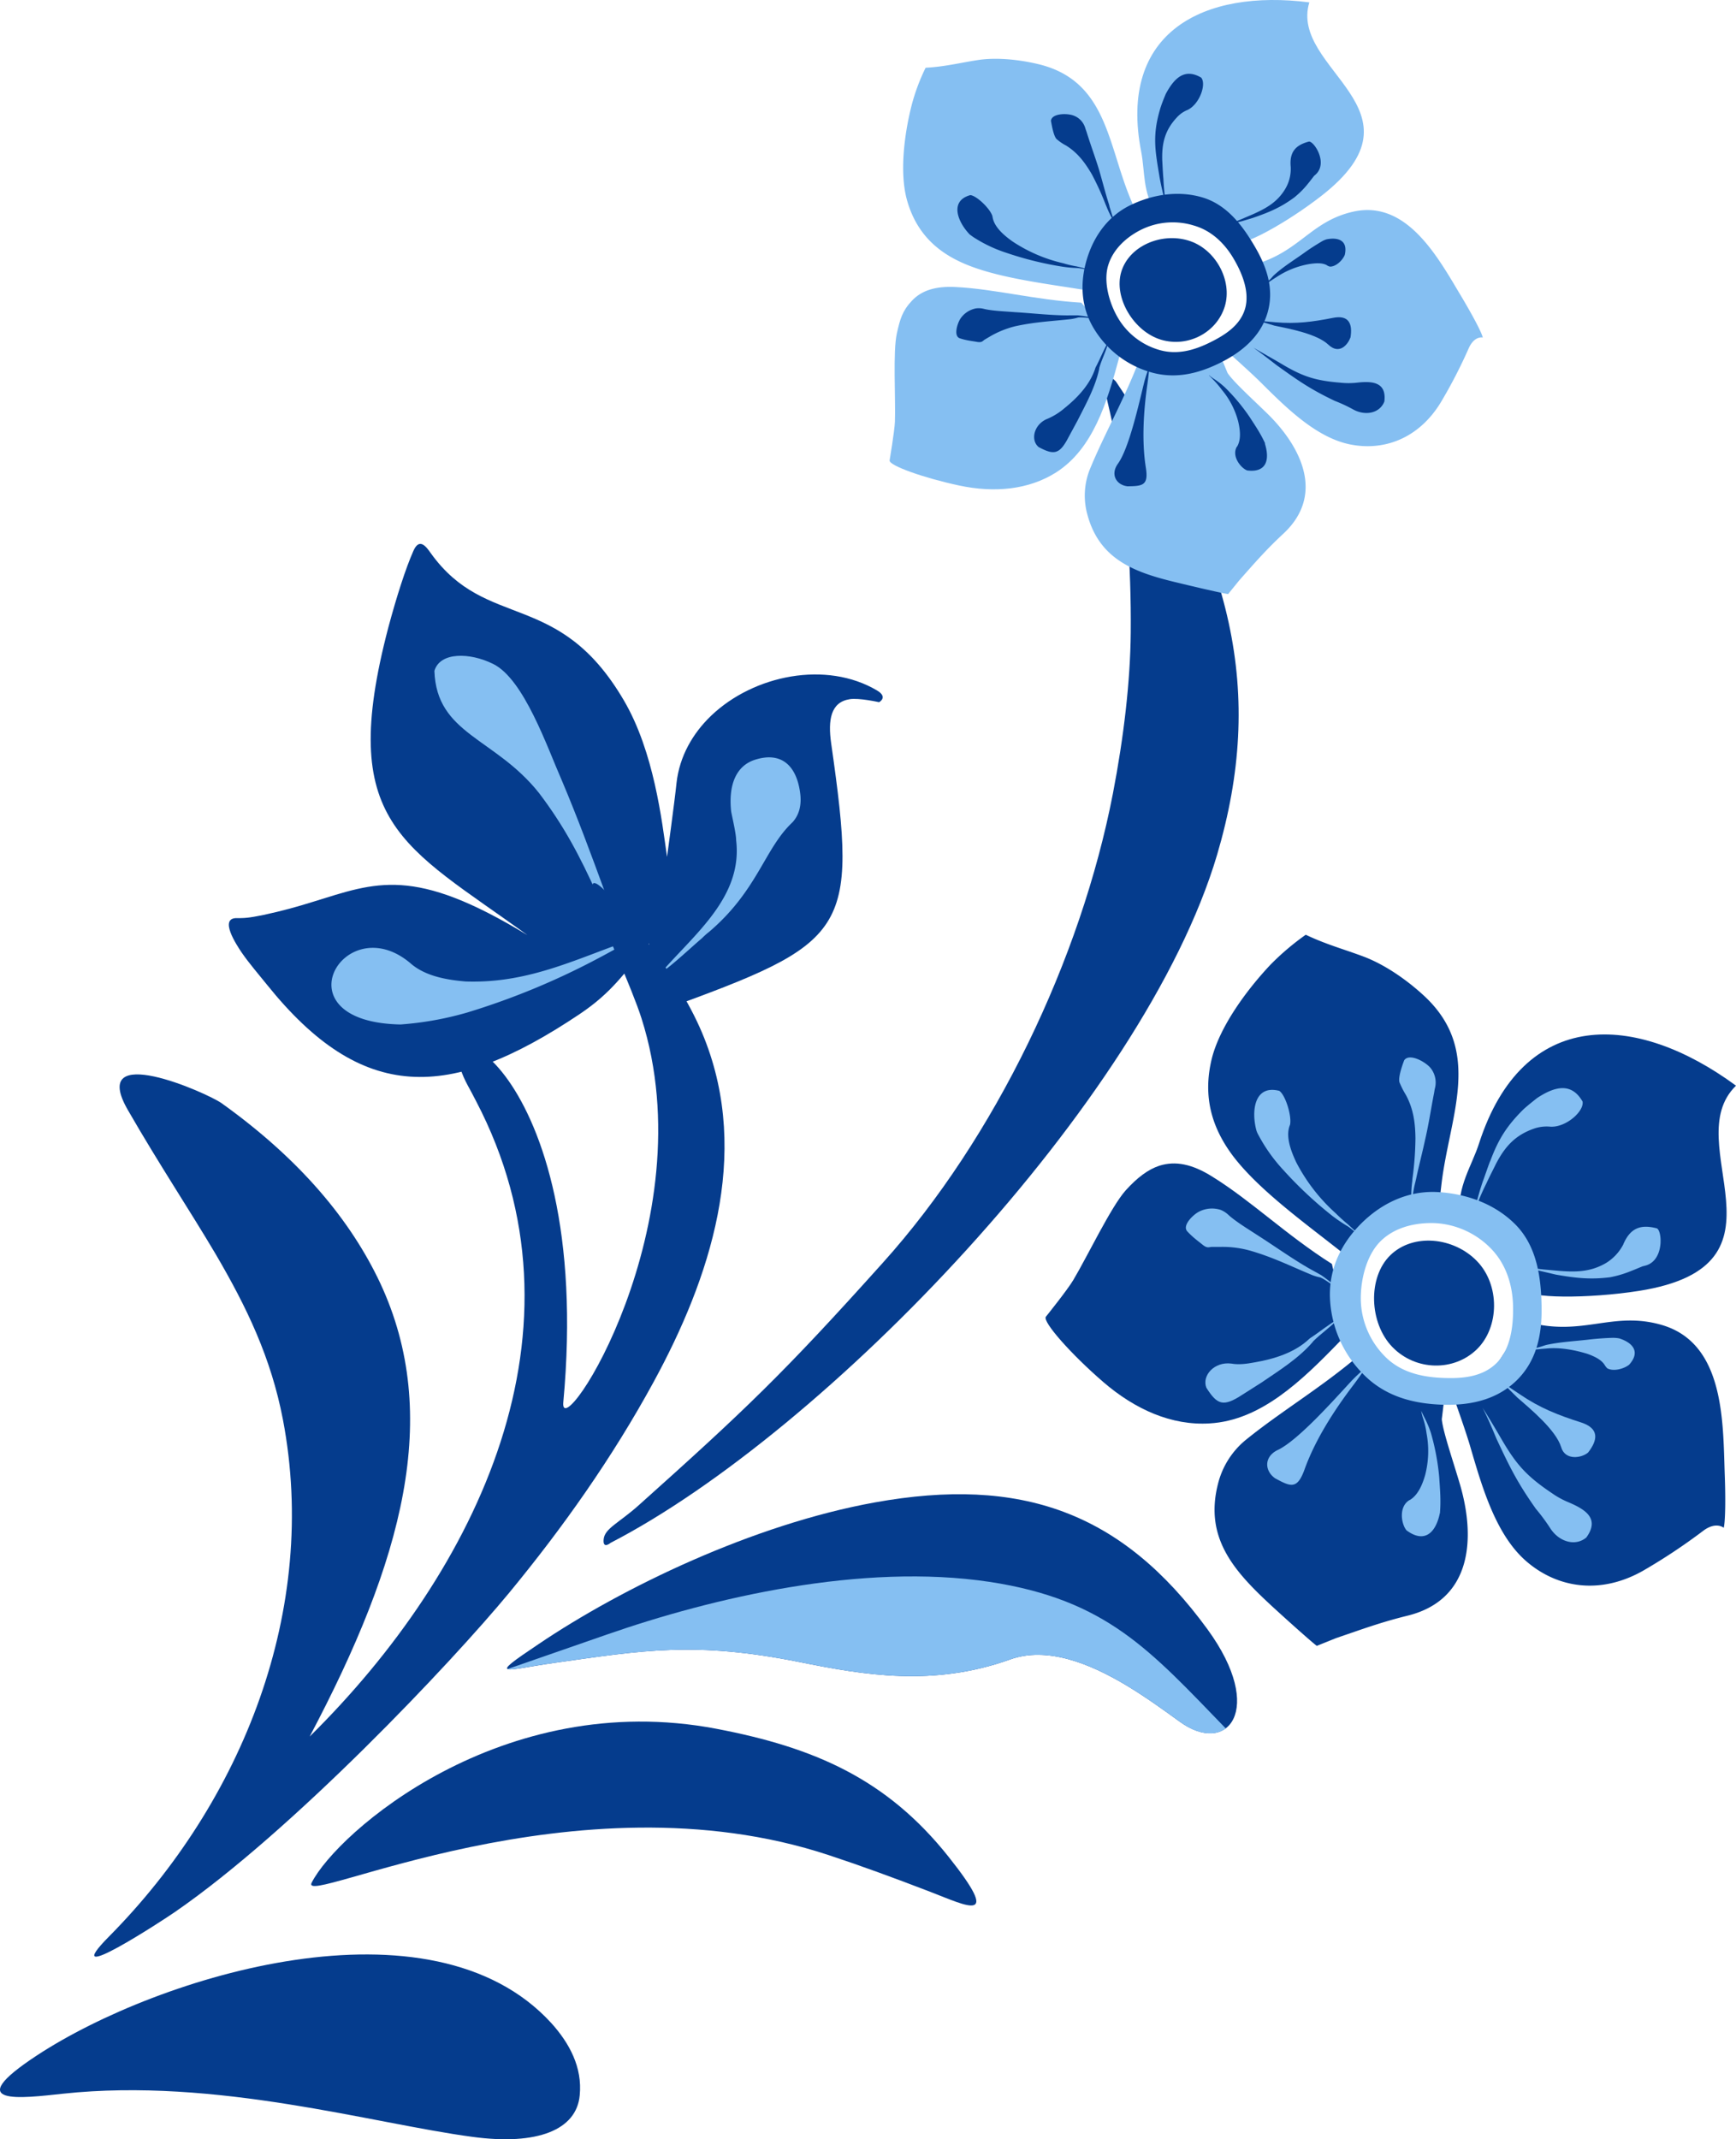 <svg xmlns="http://www.w3.org/2000/svg" width="876.8" height="1080" viewBox="0 0 876.8 1080"><g id="Layer_2" data-name="Layer 2"><g id="_246511590"><g id="rosp23_246511590"><g><g><path d="M876.8 548.1c-50.6-37.2-107.5-39.8-129.8 29.2-3.5 11-11.1 21.8-9.7 35.6 12.9 10.2 29.5 26.4 32.5 38 1.2 4.7 32.5 4.8 58 .8C909.5 638.8 847 577.1 876.8 548.1z" fill="#053c8d" fill-rule="evenodd"/><path d="M772.1 667.6c27.6 7.2 42.4-5.9 67.2 1.3 31.7 9.2 30.9 48.8 31.8 75.1.5 13.1.3 24.2-.5 27.3.0.0-3.8-3.3-10.2 1.4A297.6 297.6.0 0 1 830 792.9c-21.6 12.3-43.3 8.9-59-4.6s-22.6-38.2-28.4-57.9c-1.9-6.7-7.3-21.9-7.3-21.9C760.8 689.8 756 683.3 772.1 667.6z" fill="#053c8d" fill-rule="evenodd"/><path d="M659.5 471.9c10.2 4.9 19.9 7.5 29.4 11.1s20.4 10.6 30.1 19.5c30.5 28 13 60.9 9 95.7-.6 5.1-1.7 15.2-1.7 15.2-23.1 2.5-37.6 18.8-47.2 19.9-18-14.4-43-32-56.5-49.9-10-13.4-15.4-29-10.6-48.8 4.1-16.6 18-35.2 29.7-47.6A130.3 130.3.0 0 1 659.5 471.9z" fill="#053c8d" fill-rule="evenodd"/><path d="M672.7 638.1c-23.2-14.7-40.7-31.9-60.6-44.2-10.1-6.3-18.5-7.9-26.5-5.4-5.8 1.9-11.3 6.1-17 12.4-7.4 8.2-19.5 33.6-26.5 45.3-2.8 4.8-13.9 18.6-13.9 18.6-1.6 2.6 12.7 18.8 28.9 32.8s34.7 22.2 53.9 21c25.7-1.5 46.3-21.3 65.8-41.5C686.1 667.5 675.6 652.7 672.7 638.1z" fill="#053c8d" fill-rule="evenodd"/><path d="M728.2 716.5c.6 6.2 5.3 19.8 9.1 32.6 7.9 26.7 6.6 58.5-26.5 66.6-13.4 3.3-23.1 6.9-36 11.3l-9.7 3.9c-1.1-.6-12.6-10.8-22.1-19.5-19.1-17.6-35-34.5-27.8-62.4A41.6 41.6.0 0 1 629 727.1c17.6-14.3 37.3-25.9 56.3-41.9l7.5 5.2c17.9 12.2 15.3 13.4 36.3 18.7z" fill="#053c8d" fill-rule="evenodd"/><path d="M745.9 636.6c11.7 12 11.5 33.4.0 44.6s-30.8 11-42.6-1.1-12.6-35.2-1.1-46.4S734.1 624.5 745.9 636.6z" fill="#053c8d" fill-rule="evenodd"/><path d="M765.6 618.4c10.8 11.1 12.7 26.8 13 40.7s-2.1 27.6-12.7 37.9-24.8 12.8-38.9 12.1-27.8-4.4-38.6-15.5a57.8 57.8.0 0 1-16.7-39.1c-.3-14.2 5.7-26.9 16.2-37.2s23.8-16.2 37.9-15.5 29 5.6 39.8 16.6zm-1.4 41.1c-.2-10-3.1-20.8-11-29a42.5 42.5.0 0 0-28.2-13c-9.8-.4-20.4 1.9-27.7 9.1s-10.2 19.9-10 29.8a41.8 41.8.0 0 0 12.1 28.3c7.9 8.1 18.5 10.4 28.5 10.9s20.5-.2 27.8-7.3S764.4 669.4 764.2 659.5z" fill="#85bff2" fill-rule="evenodd"/><path d="M750.7 597.5c1.5-3.3 3.3-6.7 4.9-10 4.6-8.8 9.8-14.5 19.4-17.8a19.6 19.6.0 0 1 8-.9c7.9.5 17.2-7.8 16.3-12.7-5.8-10.1-14.5-7.3-22.9-1.8-2.4 1.9-4.7 3.7-6.9 5.7-8.4 8.3-12.7 15.1-16.8 26.1-.3.3-3.3 9.2-3.8 10.4-1.8 5.3-3.2 10.6-4.5 16.1A117.3 117.3.0 0 1 750.7 597.5z" fill="#85bff2" fill-rule="evenodd"/><path d="M785.9 643.5c9.8 1.7 17.3 2.6 27.4 1.3 6.6-1.3 10.2-3 16.3-5.5l1.2-.3c10-2.4 8.7-18.2 5.9-18.9-8.1-2.1-13.2-.1-16.7 7.8.0.1-.1.2-.1.3a23.9 23.9.0 0 1-8.7 9.4c-8 4.7-15.7 4.7-24.8 3.9l-6.7-.6-4.4-.5a8.6 8.6.0 0 0-3.9.5 8.6 8.6.0 0 1 3.9.1l4.2 1z" fill="#85bff2" fill-rule="evenodd"/><path d="M715.3 594.8c1.4-6.5 3.1-13 4.5-19.5 1.9-8.2 3-15.9 4.6-24a15.5 15.5.0 0 1 .4-2.1 11.7 11.7.0 0 0-2.5-10.3c-2.8-3.1-10.6-7.3-13.1-3.6-.9 2.4-3.4 9.3-2.2 11.5a43.7 43.7.0 0 0 2.9 5.7l.4.7c3.6 6.9 4.5 13.7 4.6 21.4a160 160 0 0 1-1.4 19.6 14.9 14.9.0 0 0-.2 2.1 52.4 52.4.0 0 0-.5 7.9 23 23 0 0 0 .3 2.6 2.5 2.5.0 0 0 .5 1.3 5.9 5.9.0 0 1-.2-1.3 11.5 11.5.0 0 1 .1-2.6 50.7 50.7.0 0 1 1.4-7.6C715 596 715.2 595.4 715.3 594.8z" fill="#85bff2" fill-rule="evenodd"/><path d="M674.6 612.5a90.6 90.6.0 0 1-19.9-25.7c-2.4-5.1-5.3-12.3-3.5-18 0-.1.4-1 .4-1.2.8-4.7-2.5-15-5.5-16.9-12.6-3.2-14.2 10.2-11.5 20.1a12.8 12.8.0 0 0 1.1 2.4 83.2 83.2.0 0 0 12.5 17.5A201.1 201.1.0 0 0 673 613.9a83.1 83.1.0 0 0 7.2 4.9c1.9 1 4.6 3.7 6.6 5-1.8-1.9-4.1-3.9-6-5.7A82.4 82.4.0 0 1 674.6 612.5z" fill="#85bff2" fill-rule="evenodd"/><path d="M663.8 641.8c-9-4.8-19.4-12.3-28.2-17.9-4.4-2.9-11.4-7.1-15.2-10.6a12.4 12.4.0 0 0-3.9-2.5 14.3 14.3.0 0 0-11.1 1c-2.8 1.5-8.5 6.9-5.7 9.9s5.1 4.6 7.7 6.7 3.3 1 5 1.1h3.8a51.4 51.4.0 0 1 15.6 2c11.6 3.4 20 7.7 30.9 12.2a24.5 24.5.0 0 0 4.1 1.2c2.6 1 6.3 4.2 8.8 5.3-1-1-7.1-5.7-8.4-6.5z" fill="#85bff2" fill-rule="evenodd"/><path d="M662.1 675.3l-.7.5c-7.4 7.1-17.9 10.3-27.8 12-3.7.7-7.9 1.3-11.7.6-8.6-1.1-15 6.1-12.6 12.2 5.5 8.7 8.6 9.8 18.2 3.5l9.6-6.1c9.1-6.2 18.8-12.2 26-20.6.0-.1.1-.2.2-.3 3.7-3.7 8.8-7.2 12.2-10.9C671.9 668 666 672.8 662.1 675.3z" fill="#85bff2" fill-rule="evenodd"/><path d="M682.1 697.7c-8.6 9.3-26.3 29.2-36.5 34.2-7.4 3.4-6.9 10.7-1.6 14.4 7.9 4.3 11.2 5.8 14.9-4.5 5.4-15 15-29.9 24.6-42.5 2.1-2.8 4.2-5.7 6.1-8.6a71.4 71.4.0 0 0-7.5 7z" fill="#85bff2" fill-rule="evenodd"/><path d="M720.5 723.6a48.4 48.4.0 0 1-.7 21.1c-1.3 4.5-3.5 10.1-7.8 12.6h-.1c-5.7 3.4-4.1 12.3-1.5 15.3 8.9 6.6 14.7 1.5 16.8-8.6.1.0.1-.4.1-.5.5-6.4.0-11.6-.4-17.8a118.7 118.7.0 0 0-4.2-22.3 51.8 51.8.0 0 0-3.6-8.4l-.9-1.9-.3-.6h0c-.1-.1-.1-.1-.1.0a6.4 6.4.0 0 1 .2.7c0 .3.5 2 .5 2.1A40.2 40.2.0 0 1 720.5 723.6z" fill="#85bff2" fill-rule="evenodd"/><path d="M755.8 726.3c6.7 14.3 10.5 22.1 19.9 35.4a99.1 99.1.0 0 1 7.4 10c4.3 6.6 12.5 9.2 18.1 4.5 6.9-9.5-.4-14.1-8.8-17.7a42.4 42.4.0 0 1-8.6-4.7c-13.1-8.8-18.2-14.7-26-28.2-2.9-5-5.9-10-9-14.9C751.4 715.8 753.6 721 755.8 726.3z" fill="#85bff2" fill-rule="evenodd"/><path d="M766.2 705.4c7 6.1 19.6 16.5 22.3 25.2 2 6.9 10.4 5.5 13.6 2.7 5-6.4 5.7-12.2-3.6-15.2-11.6-3.7-20.8-7.3-30.9-14.2l-7.6-5.1-.2-.2-.9-.8.7.9.2.2C759.8 699.1 765.6 704.8 766.2 705.4z" fill="#85bff2" fill-rule="evenodd"/><path d="M781 680.8c6.8-.7 14.3.7 20.8 2.7 3 1.1 6.8 2.7 8.6 5.5a8.6 8.6.0 0 0 1.4 1.8c3.1 1.7 8.3.3 11-1.8 5.6-6.2 2.4-10.9-4.9-13.3a17.9 17.9.0 0 0-3.4-.3c-3.7.1-7.8.4-11.4.8-7.4.9-14.8 1.2-22.2 2.8l-2.8.9c-2.1.7-4.8 1-7.1 1.6 2.4-.1 5.1-.2 7.4-.5z" fill="#85bff2" fill-rule="evenodd"/></g><path d="M563.6 192.6c59.6 88.2 75.3 157 51.1 239C577.8 555.9 416.4 723.1 308.4 778.9c0 0-4.1 3.5-3.5-1.9s7.6-8.1 17.5-16.9c54.2-48.5 73.3-66.7 123.5-122.6 56.8-63.1 1e2-153.3 116.2-236.9 5.5-28.5 8.8-56.8 9-81.3.3-33.6-2.3-68.5-7-94.1-1.5-8-3.1-15.7-4.8-22.7-1.2-5-.7-12.3.2-12.8S563.6 192.6 563.6 192.6z" fill="#053c8d" fill-rule="evenodd"/><path d="M362 872.8C253.3 852 170 925.5 157.4 950.5c-6.6 13 133.2-56.4 261.3-13.9 15.5 5.1 32.5 11.3 51.2 18.5s36.5 16.6 9.2-17.7C447.8 898 411.2 882.2 362 872.8z" fill="#053c8d" fill-rule="evenodd"/><path d="M271.9 830.1c42.5-28.7 108.5-60.5 169.9-71.6 73.8-13.3 124.8 4.7 168.1 64.1 29.6 40.6 10 64.3-14.3 46.4-7.6-5.5-16.8-12.2-26.8-18.2-18.7-11.2-40.2-19.7-58.7-13-38.9 13.9-73.9 7.8-106.2 1.3-52.9-10.6-79.3-5.9-123.9.4C254.5 843.1 245.8 847.6 271.9 830.1z" fill="#053c8d" fill-rule="evenodd"/><path d="M31.8 1057c77.5-8.3 156.4 15.1 206.9 21.8 32.7 4.4 52.5-3.5 54.1-21 1.4-14.1-5.2-26.3-14.3-36.4-60.7-66.5-198.3-24-259.6 16.1C-20.8 1063.5 11.2 1059.2 31.8 1057z" fill="#053c8d" fill-rule="evenodd"/><path d="M419.8 375.3c-1.7-11.9-.2-20.8 9.3-22.3 4.6-.8 14.9 1.5 14.9 1.5s4.7-2.5-1-5.9c-25.6-15.2-62.2-7.9-83.8 12.7-9.4 9-16 20.6-17.5 33.9-1 9.7-4.8 37.4-4.8 37.4-2.6-18.3-6.6-53.1-21.8-79-33-56.4-69.3-35-97.5-74.3-2.2-3.1-5.7-8.2-8.8-1.2-3.9 8.8-8.5 23.1-12.7 38.8-26 99.1 7.4 109.6 70.3 155.2-57.5-35-76.3-26.7-108.4-16.8-7.3 2.3-15.5 4.6-24.9 6.6-5.2 1-8.1 1.7-13.4 1.6-9.4-.2-.1 13.7 2.3 17.3 4 5.8 8.5 10.9 12.9 16.4 48 59.7 92 58.9 157.8 14.8 16.7-11.2 22.5-20.7 35.1-35.7-1.6 14.2-3.8 22.7 6.7 33.7C428.6 475.7 433.6 471.7 419.8 375.3z" fill="#053c8d" fill-rule="evenodd"/><path d="M305.5 450.3c-7-19.1-13.7-37.3-21.7-56.2-7.3-16.5-19.1-51.2-34.7-58.9-11.9-5.9-26.9-6.1-29.7 3.5 1.1 32.1 30.5 33.6 52.8 61.6 12.7 16.7 20.7 32 29.3 51 4.5 9.5 8.7 19 13.3 28.4Q310.3 465 305.5 450.3z" fill="#85bff2" fill-rule="evenodd"/><path d="M354.6 473.6a36.9 36.9.0 0 1 3.6-3.2c24.6-21 27.9-42 42-55.2 3.7-4 4.6-9.2 4-14.3-1.6-13.6-8.9-21.7-22.7-17.4-9.7 3-13.7 12.7-12.2 26.3.7 3.6 2.5 11.2 2.5 14.4 3.4 28.6-20.9 47.2-37.9 66.8C338.8 488 349.5 477.9 354.6 473.6z" fill="#85bff2" fill-rule="evenodd"/><path d="M235.2 495.5c-9.6-.8-20.6-2.7-28-9.3-33.4-28.1-67.4 29.8-4.9 31a163 163 0 0 0 33.9-6.1 370.3 370.3.0 0 0 66.5-27.6c6.7-3.5 12.5-7 19.4-10.2C292.4 483.3 268 496.6 235.2 495.5z" fill="#85bff2" fill-rule="evenodd"/><path d="M257.1 804.2c27.3-33.1 52.1-68.2 72.9-106.3 28.7-52.6 49.2-114.7 25.7-173.8-6.1-15.4-15.9-31.1-25.7-44.3-60-80.5-15.9 3.2-6 34.3 33 103.5-41.5 216.5-39.5 193.9 16-172.2-73.9-207.9-48.3-160.1 1.4 2.5 2.8 5.2 4.3 8.1 60 114.8.9 236.8-84.1 320.7 47-88.8 66.9-162 35.6-229-14.7-31.2-39.9-62-80-90.7-7.4-5.3-68-32-47.3 3.6 15.9 27.6 31.2 50.5 44.2 72.5 15.7 26.8 28 52.3 34 83.6 18.3 95.8-20.4 192.8-87.7 260.8C27.8 1005.1 83 969 88.3 965.3 147.8 924.3 228 839.4 257.1 804.2z" fill="#053c8d" fill-rule="evenodd"/><path d="M499.8 798.6c-64.5-9.7-139.9 8-193.3 26.6l-50.1 17.4c1.6.9 10.3-1.3 23.6-3.1 44.6-6.3 71-11 123.9-.4 32.3 6.5 67.3 12.6 106.2-1.3 18.5-6.7 40 1.8 58.7 13 10 6 19.2 12.7 26.8 18.2 9.4 7 18.1 7.7 23.5 3.6C581 833.3 559 807.6 499.8 798.6z" fill="#85bff2" fill-rule="evenodd"/></g><g><path d="M661.3 1.2C608.1-5.6 564.5 16 576.4 76.7c1.9 9.7.7 20.9 7.5 30.6 13.9 2.2 32.9 7.5 40 14.9 2.9 3 26.2-9.8 43.6-23.4C723.2 55.3 651 35.2 661.3 1.2z" fill="#85bff2" fill-rule="evenodd"/><path d="M632.5 133.8c23.6-6.1 29.2-22 50.8-26.9 27.4-6.3 43.2 23.5 54.8 42.8 5.7 9.6 10.2 18 10.8 20.7.0.0-4.1-1-7 5.2a251.3 251.3.0 0 1-14.3 27.7c-11.1 18.1-28.7 24.6-46 21s-32.7-19.2-45.1-31.5c-4.2-4.2-14.5-13.4-14.5-13.4C633.3 155 627 152.1 632.5 133.8z" fill="#85bff2" fill-rule="evenodd"/><path d="M467.5 34.2c9.7-.5 17.9-2.6 26.5-3.9s19.6-.5 30.5 2.1c34.4 8.3 34.9 40.1 46.4 67.8l5 12c-16.2 11.4-20.3 29.6-26.9 34.4-19.5-3.3-45.5-6.1-62.9-13.9-13-5.8-23.5-15.2-28.1-32-3.8-14.1-1.1-33.8 2.5-47.8A101.5 101.5.0 0 1 467.5 34.2z" fill="#85bff2" fill-rule="evenodd"/><path d="M546.1 152.8c-23.4-1.4-43.5-6.9-63.5-7.9-10.1-.5-17.1 1.7-22 6.9s-6 9.3-7.6 16.4c-2.1 9.1-.6 33-1 44.7-.2 4.8-2.7 19.6-2.7 19.6-.1 2.6 17.3 8.8 35.1 12.6s35.1 2.2 49-6.6c18.6-11.9 25.7-35.1 31.9-58.2C568.3 169.2 554.3 162.5 546.1 152.8z" fill="#85bff2" fill-rule="evenodd"/><path d="M620 188.3c3 4.5 12.1 12.7 20.2 20.6 17 16.7 29.2 41 7.8 60.7-8.6 8-14.4 14.7-22.1 23.4l-5.6 6.9c-1.1.0-13.9-2.9-24.6-5.5-21.6-5.1-40.4-11.2-46.6-35a35.7 35.7.0 0 1 1.2-22.1c7.3-17.9 17.1-34.8 24.7-54.5l7.8.7c18.4 1.8 16.9 3.7 34.8-1z" fill="#85bff2" fill-rule="evenodd"/><path d="M600.1 121.4c13.8 4.1 22.5 20.2 18.5 33.3s-18.5 20.9-32.2 16.8-24-21.1-20.1-34.2S586.4 117.3 600.1 121.4z" fill="#053c8d" fill-rule="evenodd"/><path d="M607.4 99.7c12.6 3.8 20.5 14.7 26.5 25s9.8 21.5 6.2 33.5S626.8 178 616 183.3s-22.5 8.3-35.2 4.5a49.6 49.6.0 0 1-28.6-22.4c-6.1-10.4-6.9-22.3-3.3-34.4s11-22 21.8-27.3 24-7.8 36.7-4zM623.3 131c-4.3-7.5-10.9-14.4-20.2-17.1a36.1 36.1.0 0 0-26.4 1.9c-7.6 3.7-14.5 9.9-17 18.2s.6 19.1 4.9 26.4a35.6 35.6.0 0 0 20.7 16.2c9.3 2.8 18.1.1 25.8-3.7s15.2-8.6 17.7-16.9S627.5 138.2 623.3 131z" fill="#053c8d" fill-rule="evenodd"/><path d="M587.6 90.3c-.3-3.2-.4-6.4-.6-9.6-.2-8.5 1.4-14.9 7.2-21.2a14.8 14.8.0 0 1 5.6-4c6.1-2.9 9.6-13 6.9-16.3-8.6-5.1-13.8.6-17.9 8.2-1 2.4-1.9 4.6-2.7 7.1-2.9 9.7-3.3 16.5-1.8 26.4.0.4 1.3 8.2 1.5 9.3.9 4.8 2 9.3 3.3 13.9A107.8 107.8.0 0 1 587.6 90.3z" fill="#053c8d" fill-rule="evenodd"/><path d="M632.8 110c8.1-2.8 14-5.2 21-10.4 4.5-3.7 6.5-6.4 9.9-10.8l.8-.7c6.5-6-1.1-17.2-3.5-16.6-6.8 1.8-9.8 5.4-9.1 12.8v.2a19.6 19.6.0 0 1-2.6 10.6c-4 6.9-9.8 10.1-16.8 13.2l-5.4 2.3c-1.1.5-2.3.9-3.4 1.5a6 6 0 0 0-2.7 2 8.3 8.3.0 0 1 2.9-1.6l3.6-.9z" fill="#053c8d" fill-rule="evenodd"/><path d="M560 102.8c-1.7-5.3-3.1-10.9-4.7-16.4s-4.4-13-6.5-19.8l-.6-1.7a9.6 9.6.0 0 0-6.1-6.6c-3.3-1.2-10.9-1.1-11.3 2.7.4 2.1 1.4 8.4 3.2 9.5a23.5 23.5.0 0 0 4.5 3l.6.4c5.5 3.6 9 8.4 12.3 14a140.9 140.9.0 0 1 7 15.3c.2.5.5 1.1.7 1.7a66.3 66.3.0 0 0 2.9 6c.4.7.9 1.2 1.3 1.9a3.6 3.6.0 0 0 1 .7 6.5 6.5.0 0 1-.8-.9 11.4 11.4.0 0 1-1-1.9c-.8-1.9-1.5-4.4-2.1-6.3A9.4 9.4.0 0 0 560 102.8z" fill="#053c8d" fill-rule="evenodd"/><path d="M537 132.9a77.6 77.6.0 0 1-25.6-11c-3.8-2.7-9-6.9-10-11.9l-.2-1c-1.3-3.9-8-10.2-11.1-10.5-10.7 2.9-6.4 13.6-.3 19.9l1.8 1.3a70.2 70.2.0 0 0 16.6 7.9 170.9 170.9.0 0 0 28.2 7 61.7 61.7.0 0 0 7.4.7c1.8.0 4.9.9 7 1-2.2-.7-4.7-1.2-7-1.8A55.8 55.8.0 0 1 537 132.9z" fill="#053c8d" fill-rule="evenodd"/><path d="M541 159.2c-8.7.2-19.6-1.1-28.4-1.6-4.6-.4-11.5-.6-15.8-1.7a10.2 10.2.0 0 0-3.9-.2A12.2 12.2.0 0 0 485 161c-1.5 2.4-3.5 8.7-.2 9.8s5.8 1.3 8.6 1.8 2.9-.6 4.2-1.3l2.7-1.6a48.1 48.1.0 0 1 12.5-5c10-2.2 18.2-2.5 28.1-3.6a23.3 23.3.0 0 0 3.6-.8c2.3-.3 6.4.5 8.8.3-1.3-.4-7.7-1.3-9-1.4z" fill="#053c8d" fill-rule="evenodd"/><path d="M553.6 185l-.3.6c-2.6 8.4-9.1 15.2-15.7 20.5a32.7 32.7.0 0 1-8.5 5.3c-6.9 2.7-8.8 10.8-4.5 14.3 7.8 4.2 10.6 3.7 15.1-5l4.6-8.5c4.2-8.3 9-16.9 10.9-26.1v-.3c1.2-4.3 3.7-9 4.6-13.2C557.9 175.5 555.5 181.5 553.6 185z" fill="#053c8d" fill-rule="evenodd"/><path d="M577.8 193.4c-2.6 10.5-7.5 32.7-13.1 40.6-4.1 5.6-.8 10.9 4.8 11.5 7.7-.1 10.7-.4 9.2-9.6-2.1-13.4-1.1-28.5.8-41.9.4-2.9.8-5.9 1-8.9A61.8 61.8.0 0 0 577.8 193.4z" fill="#053c8d" fill-rule="evenodd"/><path d="M617.2 196.9a40.7 40.7.0 0 1 8.2 16c.9 3.9 1.6 8.9-.6 12.6h-.1c-2.8 4.8 2 10.8 5.2 12 9.4 1.2 11.6-4.9 9-13.4v-.4c-2.3-5-4.8-8.6-7.7-13.1a98.1 98.1.0 0 0-12.4-14.9 39.6 39.6.0 0 0-6.1-4.7l-1.5-1.1a1 1 0 0 0-.5-.4h0c-.1.0-.1.0.0.1l.4.4 1.3 1.3A50.7 50.7.0 0 1 617.2 196.9z" fill="#053c8d" fill-rule="evenodd"/><path d="M644.7 184.3c10.9 7.8 16.9 12.1 29.5 18.1a76.6 76.6.0 0 1 9.6 4.5c6 3.1 13.1 1.7 15.4-4.2 1.2-9.9-6.2-10.4-13.9-9.5a38.4 38.4.0 0 1-8.3.0c-13.5-1.1-19.7-3.4-31.1-10.3L633 175.5C637 178.3 640.8 181.3 644.7 184.3z" fill="#053c8d" fill-rule="evenodd"/><path d="M643.7 164.4c7.8 1.6 21.5 4.2 27.2 9.6s10-.3 11.2-3.7c1.1-6.8-.8-11.5-9-9.8-10.1 2-18.5 3.1-28.9 2.2l-7.9-.7h-.2l-.9-.2.9.4h.2z" fill="#053c8d" fill-rule="evenodd"/><path d="M644.7 139.9a43.5 43.5.0 0 1 16.6-6.6c2.7-.4 6.1-.8 8.7.5a4.2 4.2.0 0 0 1.8.8c3 0 6.3-3.2 7.4-5.9 1.6-6.9-2.7-9.1-9.1-7.9a10.7 10.7.0 0 0-2.7 1.2c-2.7 1.6-5.7 3.5-8.2 5.3-5.1 3.7-10.6 7-15.4 11.3a14.9 14.9.0 0 0-1.7 1.8c-1.3 1.4-3.2 2.8-4.7 4.1a61 61 0 0 0 5.4-3.4z" fill="#053c8d" fill-rule="evenodd"/></g></g></g></g></svg>